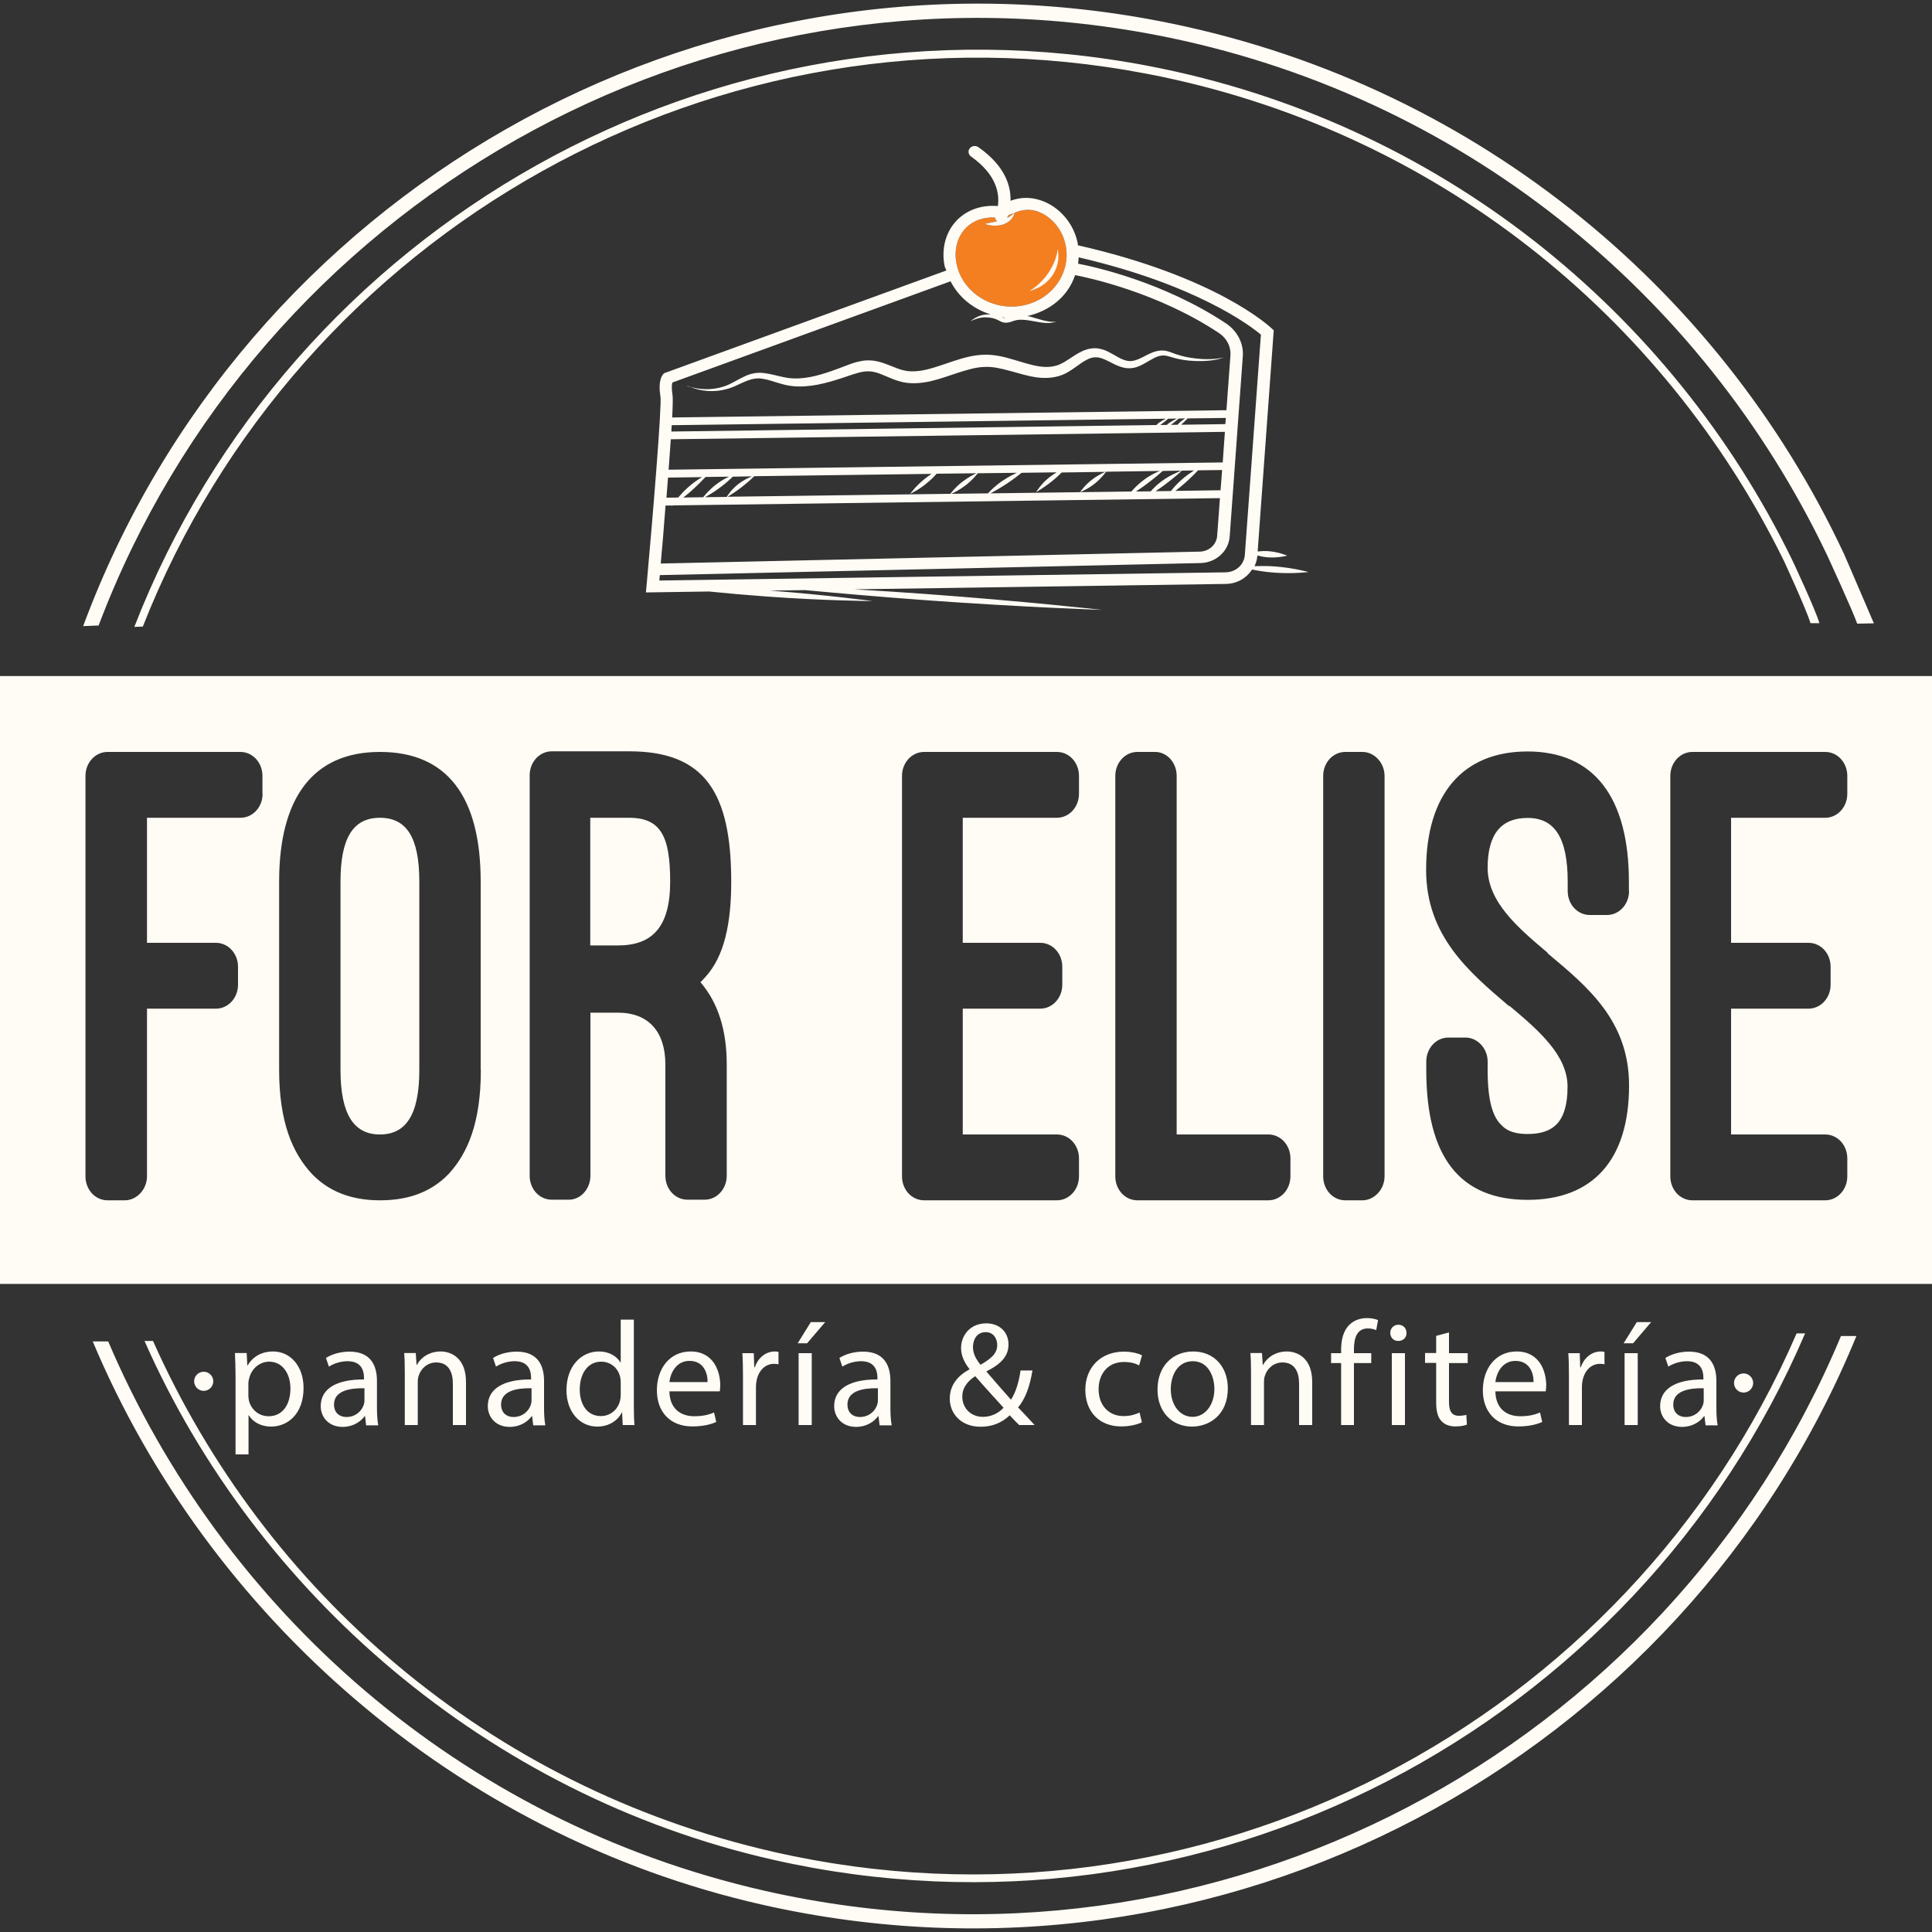 <?xml version="1.0" encoding="utf-8"?>
<!-- Generator: Adobe Illustrator 26.0.0, SVG Export Plug-In . SVG Version: 6.00 Build 0)  -->
<svg version="1.1" id="Capa_1" xmlns="http://www.w3.org/2000/svg" xmlns:xlink="http://www.w3.org/1999/xlink" x="0px" y="0px"
	 viewBox="0 0 125 125" style="enable-background:new 0 0 125 125;" xml:space="preserve">
<rect x="0" y="0" width="125" height="125" fill="#333333" stroke="none"/>
<style type="text/css">
	.st0{fill:#F47F20;}
	.st1{fill:#FFFBF5;}
</style>
<g>
	<path class="st0" d="M61.89,17.08c0.38,1.83,2.27,3.04,4.22,2.7c0.94-0.17,1.75-0.67,2.29-1.42c0.53-0.75,0.73-1.65,0.54-2.53v0
		c-0.21-1-0.93-1.85-1.84-2.16c-0.5-0.17-1-0.1-1.47,0.1c0,0.01,0,0.02-0.01,0.07c-0.01,0.05-0.04,0.13-0.1,0.22
		c-0.11,0.18-0.34,0.38-0.67,0.48c-0.32,0.09-0.62,0.07-0.82,0.03c-0.2-0.04-0.33-0.08-0.33-0.08s0.13-0.03,0.32-0.07
		c0.14-0.03,0.31-0.06,0.49-0.11c-0.08-0.06-0.12-0.15-0.14-0.24c-0.73-0.03-1.37,0.19-1.84,0.64
		C61.94,15.29,61.7,16.17,61.89,17.08z M65.39,13.96c-0.06,0.04-0.14,0.09-0.23,0.13c0.01-0.02,0.02-0.07,0.04-0.14
		c0.12-0.08,0.26-0.1,0.38-0.15C65.57,13.81,65.52,13.87,65.39,13.96z"/>
	<g>
		<path class="st1" d="M119.11,86.44l1,0c-11.24,27.42-41.02,43.57-70.85,36.78C29.43,118.71,13.43,104.48,6,86.79l1,0
			c7.4,17.34,22.71,31.04,42.46,35.54C78.72,128.98,107.92,113.24,119.11,86.44z M50.07,119.82c-18.53-4.22-32.97-16.91-40.17-33.06
			l-0.55,0c7.19,16.3,22.2,29.36,40.6,33.55c27.98,6.37,55.92-8.55,66.84-34.04l-0.55,0C105.36,111.43,77.74,126.12,50.07,119.82z
			 M119.27,35.76C111.15,18.48,95.08,5.22,74.94,1.35C44.9-4.42,15.68,12.72,5.38,40.51l1-0.04C16.65,13.31,45.3-3.41,74.77,2.26
			c19.72,3.79,35.38,16.76,43.43,33.63c0.07,0.15,1.66,3.6,1.96,4.46l1.08-0.02C121.17,40.17,119.35,35.92,119.27,35.76z
			 M117.71,40.31c-0.18-0.71-1.72-4.02-1.76-4.09c-7.81-16.03-22.8-28.33-41.62-31.95C46.16-1.14,18.74,14.71,8.69,40.56l0.55-0.02
			c10.03-25.5,37.14-41.12,65-35.76c18.6,3.58,33.43,15.71,41.19,31.53c0.02,0.05,1.41,3.04,1.71,4.01H117.71z M44.41,24.95
			c-0.06-0.03-0.08-0.04-0.08-0.04S44.36,24.92,44.41,24.95c0.06,0.02,0.15,0.05,0.26,0.08c0.23,0.07,0.58,0.15,1.04,0.15
			c0.45,0,1.01-0.08,1.57-0.36c0.28-0.14,0.57-0.32,0.92-0.48c0.17-0.08,0.37-0.15,0.59-0.19c0.22-0.04,0.44-0.04,0.66-0.01
			c0.44,0.05,0.87,0.19,1.29,0.27c0.41,0.09,0.85,0.1,1.31,0.04c0.91-0.11,1.85-0.47,2.87-0.86c0.26-0.1,0.54-0.19,0.86-0.24
			c0.31-0.06,0.68-0.04,0.99,0.03c0.64,0.15,1.16,0.45,1.65,0.57c0.49,0.13,1.03,0.08,1.58-0.05c0.56-0.14,1.12-0.35,1.73-0.55
			c0.61-0.2,1.25-0.38,1.94-0.4c0.7-0.02,1.34,0.15,1.91,0.32c0.58,0.17,1.12,0.35,1.63,0.43c0.51,0.08,0.99,0.05,1.41-0.15
			c0.43-0.2,0.82-0.54,1.34-0.8c0.25-0.13,0.56-0.22,0.87-0.22c0.32,0,0.61,0.1,0.84,0.21c0.47,0.23,0.83,0.51,1.2,0.59
			c0.35,0.1,0.7-0.04,1.06-0.22c0.35-0.18,0.72-0.4,1.16-0.43c0.22-0.02,0.43,0.03,0.6,0.09c0.18,0.06,0.33,0.13,0.48,0.17
			c0.6,0.2,1.17,0.26,1.62,0.29c0.46,0.02,0.81,0,1.05-0.04c0.12-0.02,0.21-0.04,0.27-0.05c0.06-0.01,0.09-0.02,0.09-0.02
			s-0.03,0.01-0.09,0.03c-0.06,0.02-0.15,0.05-0.26,0.08c-0.24,0.06-0.59,0.12-1.06,0.13c-0.47,0.01-1.04-0.01-1.7-0.17
			c-0.33-0.08-0.65-0.23-0.96-0.18c-0.31,0.04-0.62,0.24-0.98,0.45c-0.18,0.1-0.37,0.21-0.61,0.29c-0.23,0.08-0.52,0.1-0.78,0.05
			c-0.53-0.11-0.93-0.4-1.33-0.56c-0.41-0.18-0.76-0.17-1.16,0.06c-0.4,0.21-0.78,0.57-1.31,0.85c-0.55,0.29-1.24,0.35-1.85,0.27
			c-0.62-0.08-1.19-0.27-1.75-0.42c-0.56-0.15-1.11-0.29-1.65-0.26c-0.54,0.01-1.11,0.18-1.68,0.36c-0.58,0.19-1.17,0.41-1.8,0.56
			c-0.63,0.14-1.34,0.21-2,0.02c-0.65-0.18-1.15-0.49-1.62-0.6c-0.24-0.06-0.45-0.07-0.69-0.04c-0.24,0.03-0.48,0.1-0.73,0.18
			c-1.01,0.34-2.03,0.7-3.06,0.77c-0.51,0.04-1.02,0-1.49-0.13c-0.46-0.12-0.85-0.28-1.23-0.34c-0.75-0.17-1.37,0.27-1.99,0.52
			c-0.63,0.25-1.23,0.29-1.69,0.25c-0.47-0.04-0.82-0.15-1.04-0.25C44.55,25.02,44.46,24.98,44.41,24.95z M67.12,18.64
			c0.3-0.13,0.69-0.41,0.97-0.82c0.28-0.41,0.38-0.86,0.39-1.18c0-0.16-0.01-0.28-0.02-0.37c-0.02-0.09-0.03-0.13-0.03-0.13
			s-0.01,0.05-0.02,0.13c-0.01,0.08-0.04,0.21-0.08,0.35c-0.08,0.29-0.25,0.66-0.5,1.04c-0.25,0.37-0.55,0.67-0.79,0.86
			c-0.12,0.1-0.22,0.17-0.3,0.22c-0.08,0.05-0.12,0.08-0.12,0.08s0.05-0.01,0.14-0.03C66.84,18.75,66.97,18.71,67.12,18.64z
			 M84.66,37.01c0,0-1,0.13-2.2,0.04c-0.56-0.04-1.06-0.12-1.45-0.2c-0.36,0.55-0.97,0.92-1.7,0.93l-24.06,0.35
			c1.42,0.08,2.98,0.18,4.63,0.3c6.33,0.46,11.44,1.03,11.44,1.03s-5.14-0.17-11.47-0.63c-3.01-0.22-5.72-0.46-7.76-0.65l-2.28,0.03
			c3.7,0.28,6.65,0.68,6.65,0.68s-3.11-0.02-6.92-0.3c-1.35-0.1-2.6-0.21-3.66-0.32l-4.09,0.06l0.04-0.42
			c0.4-4.43,1-11.68,0.9-12.26c-0.16-0.94,0.08-1.32,0.16-1.42l0.07-0.08l18.27-6.65c-0.03-0.1-0.09-0.17-0.11-0.27
			c-0.24-1.15,0.08-2.29,0.85-3.04c0.67-0.64,1.57-0.94,2.59-0.86c0.11-0.74-0.03-2-1.73-3.2C62.65,10,62.61,9.76,62.74,9.6
			c0.13-0.17,0.38-0.2,0.56-0.08c1.78,1.25,2.11,2.57,2.08,3.47c0.63-0.24,1.31-0.25,1.98-0.02c1.17,0.4,2.1,1.47,2.36,2.73
			c0.01,0.06,0.01,0.11,0.02,0.17c8.99,2.04,12.4,5.25,12.54,5.38l0.13,0.12l-1.04,14.31c0.2-0.02,0.43-0.04,0.69-0.02
			c0.68,0.05,1.22,0.29,1.22,0.29s-0.57,0.16-1.25,0.11c-0.26-0.02-0.49-0.07-0.68-0.12l0,0.03c-0.02,0.24-0.09,0.46-0.18,0.66
			c0.37-0.01,0.82-0.02,1.33,0.02C83.7,36.74,84.66,37.01,84.66,37.01z M65.17,14.09c0.09-0.04,0.16-0.08,0.23-0.13
			c0.13-0.09,0.18-0.15,0.2-0.17c-0.13,0.06-0.26,0.07-0.38,0.15C65.19,14.01,65.17,14.06,65.17,14.09z M61.89,17.08
			c0.38,1.83,2.27,3.04,4.22,2.7c0.94-0.17,1.75-0.67,2.29-1.42c0.53-0.75,0.73-1.65,0.54-2.53v0c-0.21-1-0.93-1.85-1.84-2.16
			c-0.5-0.17-1-0.1-1.47,0.1c0,0.01,0,0.02-0.01,0.07c-0.01,0.05-0.04,0.13-0.1,0.22c-0.11,0.18-0.34,0.38-0.67,0.48
			c-0.32,0.09-0.62,0.07-0.82,0.03c-0.2-0.04-0.33-0.08-0.33-0.08s0.13-0.03,0.32-0.07c0.14-0.03,0.31-0.06,0.49-0.11
			c-0.08-0.06-0.12-0.15-0.14-0.24c-0.73-0.03-1.37,0.19-1.84,0.64C61.94,15.29,61.7,16.17,61.89,17.08z M64.79,20.5
			c0.06,0.03,0.14,0.06,0.19,0.07c0.02,0,0.04-0.01,0.06-0.01C64.95,20.55,64.87,20.52,64.79,20.5z M43.51,25.54
			c0.03,0.17,0.02,0.72-0.02,1.47l35.86-0.47l0.26-3.55c0.04-0.56-0.24-1.11-0.74-1.44c-3.97-2.64-8.48-3.59-9.31-3.75
			c-0.12,0.35-0.28,0.68-0.5,0.99c-0.61,0.86-1.54,1.42-2.6,1.66c0.05,0.01,0.12,0.01,0.17,0.03c0.34,0.09,0.63,0.19,0.87,0.25
			c0.25,0.06,0.45,0.09,0.59,0.09c0.07,0.01,0.13-0.01,0.17-0.01c0.04,0,0.06,0,0.06,0s-0.02,0.01-0.06,0.02
			c-0.04,0.01-0.09,0.03-0.16,0.04c-0.14,0.03-0.36,0.04-0.63,0.01c-0.26-0.03-0.57-0.1-0.9-0.15c-0.33-0.05-0.68-0.08-1.01,0.04
			c-0.17,0.06-0.4,0.15-0.65,0.09c-0.12-0.03-0.2-0.08-0.28-0.12c-0.08-0.04-0.14-0.07-0.22-0.1c-0.3-0.11-0.6-0.12-0.84-0.1
			c-0.25,0.03-0.44,0.1-0.57,0.15c-0.06,0.03-0.11,0.05-0.15,0.07c-0.03,0.02-0.05,0.03-0.05,0.03s0.01-0.01,0.04-0.04
			c0.03-0.03,0.07-0.06,0.13-0.1c0.12-0.08,0.3-0.19,0.56-0.26c0.16-0.04,0.36-0.05,0.56-0.05c-1.13-0.35-2.06-1.11-2.59-2.14
			l-18,6.55C43.47,24.87,43.44,25.11,43.51,25.54z M43.44,27.92l31.38-0.42c0.06-0.05,0.09-0.09,0.15-0.14
			c0.17-0.12,0.33-0.21,0.46-0.27l-31.97,0.42C43.45,27.64,43.44,27.78,43.44,27.92z M76.32,27.34c0.13-0.12,0.25-0.19,0.36-0.27
			l-0.42,0.01c-0.08,0.07-0.25,0.22-0.5,0.41l0.43-0.01C76.24,27.43,76.26,27.39,76.32,27.34z M76.16,27.08l-0.58,0.01
			c-0.11,0.1-0.27,0.23-0.5,0.4c0,0-0.01,0.01-0.01,0.01l0.43-0.01c0.04-0.03,0.05-0.06,0.1-0.09c0.18-0.14,0.37-0.23,0.51-0.3
			C76.14,27.09,76.13,27.09,76.16,27.08z M43.12,32.2l0.76-0.01c0.17-0.2,0.38-0.43,0.64-0.66c0.32-0.29,0.65-0.51,0.9-0.66
			l-2.2,0.03C43.19,31.32,43.15,31.76,43.12,32.2z M58.89,31.95c0,0,0.34-0.48,0.89-0.93c0.17-0.14,0.34-0.26,0.49-0.36l-11.47,0.15
			c-0.1,0.1-0.39,0.38-0.83,0.72c-0.37,0.28-0.71,0.5-0.89,0.61l14.41-0.19c0.06-0.08,0.34-0.45,0.79-0.79
			c0.36-0.28,0.71-0.45,0.89-0.54l-2.57,0.03c-0.15,0.17-0.35,0.38-0.61,0.59C59.45,31.7,58.89,31.95,58.89,31.95z M67.04,31.84
			c0,0,0.29-0.51,0.84-0.95c0.17-0.13,0.33-0.24,0.48-0.33l-2.26,0.03c-0.23,0.18-0.56,0.44-0.97,0.71
			c-0.41,0.27-0.78,0.48-1.04,0.62l9.12-0.12c0.01-0.01,0.01-0.01,0.01-0.02c0.18-0.21,0.44-0.47,0.77-0.72
			c0.33-0.25,0.67-0.43,0.93-0.54c0.05-0.02,0.09-0.03,0.13-0.05l-3.49,0.05c-0.02,0.03-0.28,0.41-0.73,0.77
			c-0.46,0.37-0.95,0.55-0.95,0.55s0.27-0.41,0.74-0.78c0.4-0.32,0.8-0.49,0.9-0.53l-2.83,0.04c-0.16,0.16-0.37,0.36-0.62,0.56
			C67.55,31.55,67.04,31.84,67.04,31.84z M76.46,31.03c0.28-0.25,0.56-0.44,0.79-0.59l-0.78,0.01c-0.04,0.04-0.51,0.47-1.13,0.93
			c-0.2,0.15-0.39,0.28-0.57,0.4l0.99-0.01C75.93,31.55,76.16,31.29,76.46,31.03z M76.44,30.45l-1.21,0.02
			c-0.18,0.16-0.56,0.49-1.02,0.83c-0.26,0.2-0.51,0.36-0.71,0.5l0.95-0.01c0.17-0.19,0.39-0.42,0.69-0.64
			c0.33-0.25,0.67-0.43,0.93-0.54C76.27,30.51,76.39,30.46,76.44,30.45z M65.79,30.59l-2.53,0.03c-0.09,0.12-0.36,0.45-0.77,0.77
			c-0.39,0.3-0.78,0.49-0.94,0.56l2.37-0.03c0.19-0.2,0.53-0.55,1.03-0.87C65.26,30.85,65.54,30.7,65.79,30.59z M48.66,30.82
			l-1.25,0.02c-0.17,0.17-0.46,0.44-0.83,0.71c-0.39,0.29-0.75,0.5-0.96,0.62l1.4-0.02c0.03-0.05,0.08-0.13,0.15-0.22
			c0.13-0.18,0.34-0.41,0.61-0.62c0.27-0.21,0.55-0.35,0.76-0.44C48.59,30.84,48.62,30.83,48.66,30.82z M47.17,30.84l-1.52,0.02
			c-0.21,0.22-0.52,0.54-0.91,0.89c-0.18,0.16-0.36,0.31-0.53,0.44l1.29-0.02c0.13-0.17,0.43-0.53,0.88-0.86
			C46.67,31.09,46.95,30.94,47.17,30.84z M42.75,36.46l34.89-0.77c0.59-0.02,1.07-0.46,1.11-1.02l0.18-2.44l-35.41,0.47
			c-0.05,0.03-0.09,0.06-0.09,0.06s0.03-0.04,0.04-0.06l-0.41,0.01C42.96,34.11,42.84,35.46,42.75,36.46z M79.07,30.41l-1.56,0.02
			c-0.2,0.22-0.49,0.51-0.84,0.82c-0.22,0.2-0.43,0.36-0.62,0.51l2.92-0.04L79.07,30.41z M79.25,27.94l-3.49,0.05
			c0,0-0.03,0.02-0.03,0.02s0.01-0.02,0.01-0.02L43.4,28.42c-0.04,0.61-0.09,1.27-0.14,1.97l35.85-0.47L79.25,27.94z M79.31,27.04
			l-2.47,0.03c-0.11,0.11-0.24,0.25-0.4,0.39c-0.01,0.01-0.01,0.01-0.02,0.02l2.86-0.04L79.31,27.04z M80.54,35.91l1.04-14.26
			c-0.68-0.57-4.16-3.23-11.79-5c-0.01,0.14-0.02,0.27-0.04,0.41c0.99,0.19,5.5,1.16,9.58,3.87c0.72,0.48,1.14,1.29,1.08,2.11
			l-0.85,11.68c-0.07,0.94-0.88,1.68-1.88,1.71l-34.99,0.78c-0.01,0.13-0.02,0.25-0.03,0.35l36.63-0.53
			C79.96,37.02,80.49,36.54,80.54,35.91z M13.8,89.37c0,0.34-0.28,0.62-0.62,0.62s-0.62-0.28-0.62-0.62c0-0.34,0.28-0.62,0.62-0.62
			S13.8,89.03,13.8,89.37z M112.81,88.86c-0.34,0-0.62,0.28-0.62,0.62c0,0.34,0.28,0.62,0.62,0.62c0.34,0,0.62-0.28,0.62-0.62
			C113.43,89.14,113.15,88.86,112.81,88.86z M15.24,94.1h0.84v-2.53h0.02c0.28,0.46,0.82,0.73,1.43,0.73c1.1,0,2.11-0.83,2.11-2.5
			c0-1.41-0.85-2.36-1.97-2.36c-0.76,0-1.31,0.34-1.65,0.9h-0.02l-0.04-0.8H15.2c0.02,0.44,0.04,0.92,0.04,1.52V94.1z M16.07,89.5
			c0-0.12,0.03-0.24,0.06-0.35c0.16-0.63,0.7-1.05,1.28-1.05c0.89,0,1.38,0.8,1.38,1.73c0,1.07-0.52,1.8-1.41,1.8
			c-0.61,0-1.11-0.4-1.27-0.99c-0.02-0.11-0.04-0.22-0.04-0.35V89.5z M24.47,92.2c-0.06-0.32-0.08-0.71-0.08-1.11v-1.74
			c0-0.93-0.35-1.9-1.77-1.9c-0.59,0-1.14,0.16-1.53,0.41l0.19,0.56c0.33-0.21,0.78-0.35,1.21-0.35c0.95,0,1.06,0.69,1.06,1.08v0.1
			c-1.8-0.01-2.8,0.61-2.8,1.73c0,0.67,0.48,1.34,1.42,1.34c0.66,0,1.16-0.33,1.42-0.69h0.03l0.07,0.59H24.47z M23.58,90.63
			c0,0.09-0.02,0.18-0.05,0.27c-0.13,0.39-0.52,0.78-1.12,0.78c-0.43,0-0.8-0.26-0.8-0.81c0-0.9,1.05-1.07,1.97-1.05V90.63z
			 M26.18,92.2h0.85v-2.8c0-0.14,0.02-0.29,0.06-0.39c0.14-0.47,0.58-0.86,1.13-0.86c0.8,0,1.08,0.62,1.08,1.37v2.68h0.85v-2.78
			c0-1.6-1-1.98-1.64-1.98c-0.77,0-1.31,0.43-1.54,0.87h-0.02l-0.05-0.77h-0.75c0.03,0.38,0.04,0.78,0.04,1.26V92.2z M35.28,92.2
			c-0.06-0.32-0.08-0.71-0.08-1.11v-1.74c0-0.93-0.35-1.9-1.77-1.9c-0.59,0-1.14,0.16-1.53,0.41l0.19,0.56
			c0.33-0.21,0.78-0.35,1.21-0.35c0.95,0,1.06,0.69,1.06,1.08v0.1c-1.8-0.01-2.8,0.61-2.8,1.73c0,0.67,0.48,1.34,1.42,1.34
			c0.66,0,1.16-0.33,1.42-0.69h0.03l0.07,0.59H35.28z M34.39,90.63c0,0.09-0.02,0.18-0.05,0.27c-0.13,0.39-0.52,0.78-1.12,0.78
			c-0.43,0-0.8-0.26-0.8-0.81c0-0.9,1.05-1.07,1.97-1.05V90.63z M40.16,85.37v2.78h-0.02c-0.21-0.37-0.69-0.71-1.4-0.71
			c-1.13,0-2.09,0.95-2.09,2.5c0,1.41,0.86,2.36,1.99,2.36c0.76,0,1.33-0.39,1.59-0.91h0.02l0.04,0.81h0.76
			c-0.03-0.32-0.04-0.79-0.04-1.2v-5.62H40.16z M40.16,90.24c0,0.13-0.01,0.25-0.04,0.37c-0.15,0.63-0.67,1.01-1.24,1.01
			c-0.91,0-1.37-0.78-1.37-1.72c0-1.03,0.52-1.8,1.39-1.8c0.63,0,1.1,0.44,1.22,0.98c0.03,0.11,0.04,0.25,0.04,0.36V90.24z
			 M46.57,90.02c0.01-0.09,0.03-0.22,0.03-0.39c0-0.86-0.4-2.19-1.92-2.19c-1.35,0-2.18,1.11-2.18,2.51c0,1.4,0.86,2.34,2.29,2.34
			c0.74,0,1.25-0.15,1.55-0.29l-0.14-0.61c-0.32,0.13-0.68,0.24-1.29,0.24c-0.85,0-1.58-0.47-1.6-1.61H46.57z M43.31,89.42
			c0.07-0.59,0.44-1.37,1.3-1.37c0.95,0,1.18,0.84,1.17,1.37H43.31z M48.07,92.2h0.84v-2.48c0-0.14,0.02-0.28,0.04-0.39
			c0.12-0.63,0.54-1.09,1.13-1.09c0.12,0,0.2,0.01,0.29,0.03v-0.8c-0.08-0.02-0.14-0.03-0.24-0.03c-0.57,0-1.08,0.39-1.29,1.02H48.8
			l-0.03-0.91h-0.74c0.03,0.43,0.04,0.9,0.04,1.45V92.2z M52.46,85.54l-0.85,1.37h0.61l1.17-1.37H52.46z M52.52,92.2v-4.65h-0.85
			v4.65H52.52z M57.69,92.2c-0.06-0.32-0.08-0.71-0.08-1.11v-1.74c0-0.93-0.35-1.9-1.77-1.9c-0.59,0-1.14,0.16-1.53,0.41l0.19,0.56
			c0.33-0.21,0.78-0.35,1.21-0.35c0.95,0,1.06,0.69,1.06,1.08v0.1c-1.8-0.01-2.8,0.61-2.8,1.73c0,0.67,0.48,1.34,1.42,1.34
			c0.66,0,1.16-0.33,1.42-0.69h0.03l0.07,0.59H57.69z M56.8,90.63c0,0.09-0.02,0.18-0.05,0.27c-0.13,0.39-0.52,0.78-1.12,0.78
			c-0.43,0-0.8-0.26-0.8-0.81c0-0.9,1.05-1.07,1.97-1.05V90.63z M66.94,92.2c-0.38-0.41-0.72-0.78-1.07-1.14
			c0.48-0.57,0.76-1.37,0.93-2.39h-0.77c-0.12,0.82-0.33,1.44-0.62,1.89c-0.41-0.46-1.03-1.17-1.58-1.81v-0.03
			c1.03-0.51,1.42-1.05,1.42-1.73c0-0.84-0.62-1.37-1.43-1.37c-1.08,0-1.64,0.81-1.64,1.6c0,0.46,0.2,0.93,0.54,1.35v0.03
			c-0.74,0.4-1.27,1.01-1.27,1.89c0,0.97,0.73,1.82,1.99,1.82c0.71,0,1.34-0.22,1.89-0.74c0.25,0.27,0.42,0.45,0.61,0.63H66.94z
			 M63.59,91.67c-0.78,0-1.33-0.57-1.33-1.31c0-0.68,0.49-1.1,0.84-1.32c0.72,0.83,1.44,1.61,1.83,2.04
			C64.62,91.42,64.15,91.67,63.59,91.67z M63.77,86.19c0.53,0,0.75,0.44,0.75,0.84c0,0.55-0.42,0.89-1.08,1.27
			c-0.28-0.35-0.49-0.7-0.49-1.16C62.96,86.63,63.23,86.19,63.77,86.19z M73.73,91.39c-0.24,0.11-0.56,0.23-1.04,0.23
			c-0.92,0-1.61-0.66-1.61-1.74c0-0.97,0.58-1.76,1.64-1.76c0.46,0,0.78,0.11,0.98,0.22l0.19-0.65c-0.23-0.12-0.67-0.24-1.17-0.24
			c-1.52,0-2.5,1.04-2.5,2.47c0,1.42,0.91,2.37,2.32,2.37c0.62,0,1.11-0.15,1.34-0.27L73.73,91.39z M77.2,87.44
			c-1.29,0-2.31,0.91-2.31,2.47c0,1.47,0.97,2.39,2.23,2.39c1.12,0,2.32-0.75,2.32-2.47C79.44,88.41,78.53,87.44,77.2,87.44z
			 M77.18,88.07c1,0,1.39,1,1.39,1.79c0,1.05-0.61,1.81-1.41,1.81c-0.83,0-1.41-0.77-1.41-1.79C75.75,89,76.18,88.07,77.18,88.07z
			 M80.93,92.2h0.85v-2.8c0-0.14,0.02-0.29,0.06-0.39c0.14-0.47,0.58-0.86,1.13-0.86c0.8,0,1.08,0.62,1.08,1.37v2.68h0.85v-2.78
			c0-1.6-1-1.98-1.64-1.98c-0.77,0-1.31,0.43-1.54,0.87h-0.02l-0.05-0.77h-0.75c0.03,0.38,0.04,0.78,0.04,1.26V92.2z M87.6,92.2
			v-4.01h1.12v-0.64H87.6v-0.25c0-0.71,0.18-1.35,0.9-1.35c0.24,0,0.41,0.05,0.54,0.11l0.12-0.65c-0.16-0.07-0.42-0.13-0.72-0.13
			c-0.39,0-0.82,0.12-1.13,0.43c-0.39,0.37-0.54,0.97-0.54,1.62v0.22h-0.65v0.64h0.65v4.01H87.6z M90.48,85.71
			c-0.31,0-0.53,0.23-0.53,0.53c0,0.29,0.21,0.52,0.51,0.52c0.34,0,0.55-0.23,0.54-0.52C91,85.94,90.79,85.71,90.48,85.71z
			 M90.9,92.2v-4.65h-0.85v4.65H90.9z M92.92,86.43v1.11H92.2v0.64h0.72v2.54c0,0.55,0.09,0.96,0.33,1.21
			c0.2,0.23,0.52,0.36,0.91,0.36c0.33,0,0.59-0.05,0.75-0.12l-0.04-0.63c-0.11,0.03-0.27,0.06-0.49,0.06c-0.47,0-0.63-0.33-0.63-0.9
			v-2.51h1.21v-0.64h-1.21v-1.34L92.92,86.43z M100.01,90.02c0.01-0.09,0.03-0.22,0.03-0.39c0-0.86-0.4-2.19-1.92-2.19
			c-1.35,0-2.18,1.11-2.18,2.51c0,1.4,0.86,2.34,2.29,2.34c0.74,0,1.25-0.15,1.55-0.29l-0.14-0.61c-0.32,0.13-0.68,0.24-1.29,0.24
			c-0.85,0-1.58-0.47-1.6-1.61H100.01z M96.75,89.42c0.07-0.59,0.44-1.37,1.3-1.37c0.95,0,1.18,0.84,1.17,1.37H96.75z M101.51,92.2
			h0.84v-2.48c0-0.14,0.02-0.28,0.04-0.39c0.12-0.63,0.54-1.09,1.13-1.09c0.12,0,0.2,0.01,0.29,0.03v-0.8
			c-0.08-0.02-0.14-0.03-0.24-0.03c-0.57,0-1.08,0.39-1.29,1.02h-0.04l-0.03-0.91h-0.74c0.03,0.43,0.04,0.9,0.04,1.45V92.2z
			 M105.9,85.54l-0.85,1.37h0.61l1.17-1.37H105.9z M105.96,92.2v-4.65h-0.85v4.65H105.96z M111.13,92.2
			c-0.06-0.32-0.08-0.71-0.08-1.11v-1.74c0-0.93-0.35-1.9-1.77-1.9c-0.59,0-1.14,0.16-1.53,0.41l0.19,0.56
			c0.33-0.21,0.78-0.35,1.21-0.35c0.95,0,1.06,0.69,1.06,1.08v0.1c-1.8-0.01-2.8,0.61-2.8,1.73c0,0.67,0.48,1.34,1.42,1.34
			c0.66,0,1.16-0.33,1.42-0.69h0.03l0.07,0.59H111.13z M110.23,90.63c0,0.09-0.02,0.18-0.05,0.27c-0.13,0.39-0.52,0.78-1.12,0.78
			c-0.43,0-0.8-0.26-0.8-0.81c0-0.9,1.05-1.07,1.97-1.05V90.63z"/>
		<path class="st1" d="M43.36,57.04c0,2.93-1.15,4.13-3.38,4.13h-1.79v-8.26h2.51C42.76,52.91,43.36,54.12,43.36,57.04z
			 M24.58,52.91c-1.75,0-2.55,1.33-2.55,4.13v12.18c0,2.84,0.84,4.18,2.55,4.18c1.67,0,2.55-1.25,2.55-4.18V57.04
			C27.13,54.16,26.29,52.91,24.58,52.91z M0,43.74v39.33h125V43.74H0z M16.99,51.36c0,0.86-0.64,1.55-1.43,1.55H9.51V61h4.46
			c0.79,0,1.43,0.69,1.43,1.55v1.16c0,0.86-0.64,1.55-1.43,1.55H9.51v10.85c0,0.86-0.68,1.55-1.43,1.55H6.96
			c-0.8,0-1.43-0.69-1.43-1.55V50.2c0-0.86,0.64-1.55,1.43-1.55h8.59c0.8,0,1.43,0.69,1.43,1.55V51.36z M31.11,69.22
			c0,3.4-0.84,5.38-2.07,6.72c-1.31,1.38-2.98,1.72-4.46,1.72c-1.43,0-3.1-0.34-4.41-1.72c-1.23-1.33-2.11-3.31-2.11-6.72V57.04
			c0-5.42,2.19-8.39,6.52-8.39c4.38,0,6.52,2.93,6.52,8.39V69.22z M47.02,68.88v7.19c0,0.86-0.64,1.55-1.43,1.55h-1.11
			c-0.8,0-1.43-0.69-1.43-1.55v-7.19c0-2.15-1.11-3.36-3.06-3.36h-1.79v10.55c0,0.86-0.64,1.55-1.39,1.55h-1.11
			c-0.8,0-1.43-0.69-1.43-1.55V50.16c0-0.86,0.64-1.55,1.43-1.55h5.01c4.89,0,6.6,2.67,6.6,8.44c0,2.67-0.44,4.82-1.67,6.16
			c-0.12,0.13-0.2,0.22-0.32,0.34C46.46,64.88,47.02,66.64,47.02,68.88z M69.81,51.36c0,0.86-0.64,1.55-1.43,1.55h-6.09V61h5.01
			c0.8,0,1.43,0.69,1.43,1.55v1.16c0,0.86-0.64,1.55-1.43,1.55h-5.01v8.14h6.09c0.8,0,1.43,0.69,1.43,1.55v1.16
			c0,0.86-0.64,1.55-1.43,1.55h-8.59c-0.8,0-1.43-0.69-1.43-1.55V50.2c0-0.86,0.64-1.55,1.43-1.55h8.59c0.8,0,1.43,0.69,1.43,1.55
			V51.36z M83.49,76.11c0,0.86-0.64,1.55-1.43,1.55h-8.47c-0.8,0-1.43-0.69-1.43-1.55V50.2c0-0.86,0.64-1.55,1.43-1.55h1.15
			c0.76,0,1.39,0.69,1.39,1.55v23.2h5.93c0.8,0,1.43,0.69,1.43,1.55V76.11z M89.58,76.11c0,0.86-0.68,1.55-1.43,1.55h-1.11
			c-0.8,0-1.43-0.69-1.43-1.55V50.2c0-0.86,0.64-1.55,1.43-1.55h1.11c0.76,0,1.43,0.69,1.43,1.55V76.11z M105.4,57.65
			c0,0.86-0.64,1.55-1.43,1.55h-1.11c-0.8,0-1.43-0.69-1.43-1.55v-0.6c0-2.84-0.84-4.13-2.59-4.13c-1.67,0-2.59,0.99-2.59,3.23
			c0,2.2,1.95,3.87,3.9,5.51h-0.04c2.63,2.2,5.29,4.39,5.29,8.57c0,4.82-2.35,7.4-6.56,7.4c-4.37,0-6.56-2.75-6.56-8.39v-0.56
			c0-0.86,0.64-1.55,1.43-1.55h1.11c0.76,0,1.43,0.69,1.43,1.55v0.56c0,2.07,0.36,3.06,0.91,3.57c0.44,0.47,1.11,0.56,1.67,0.56
			c1.67,0,2.59-0.77,2.59-3.06c0-2.02-1.83-3.62-3.78-5.25v0.04c-2.63-2.24-5.37-4.56-5.37-8.82c0-4.86,2.35-7.66,6.56-7.66
			c4.3,0,6.56,2.97,6.56,8.44V57.65z M119.52,51.36c0,0.86-0.64,1.55-1.43,1.55h-6.09V61h5.01c0.8,0,1.43,0.69,1.43,1.55v1.16
			c0,0.86-0.64,1.55-1.43,1.55h-5.01v8.14h6.09c0.8,0,1.43,0.69,1.43,1.55v1.16c0,0.86-0.64,1.55-1.43,1.55h-8.59
			c-0.8,0-1.43-0.69-1.43-1.55V50.2c0-0.86,0.64-1.55,1.43-1.55h8.59c0.8,0,1.43,0.69,1.43,1.55V51.36z"/>
	</g>
</g>
</svg>
